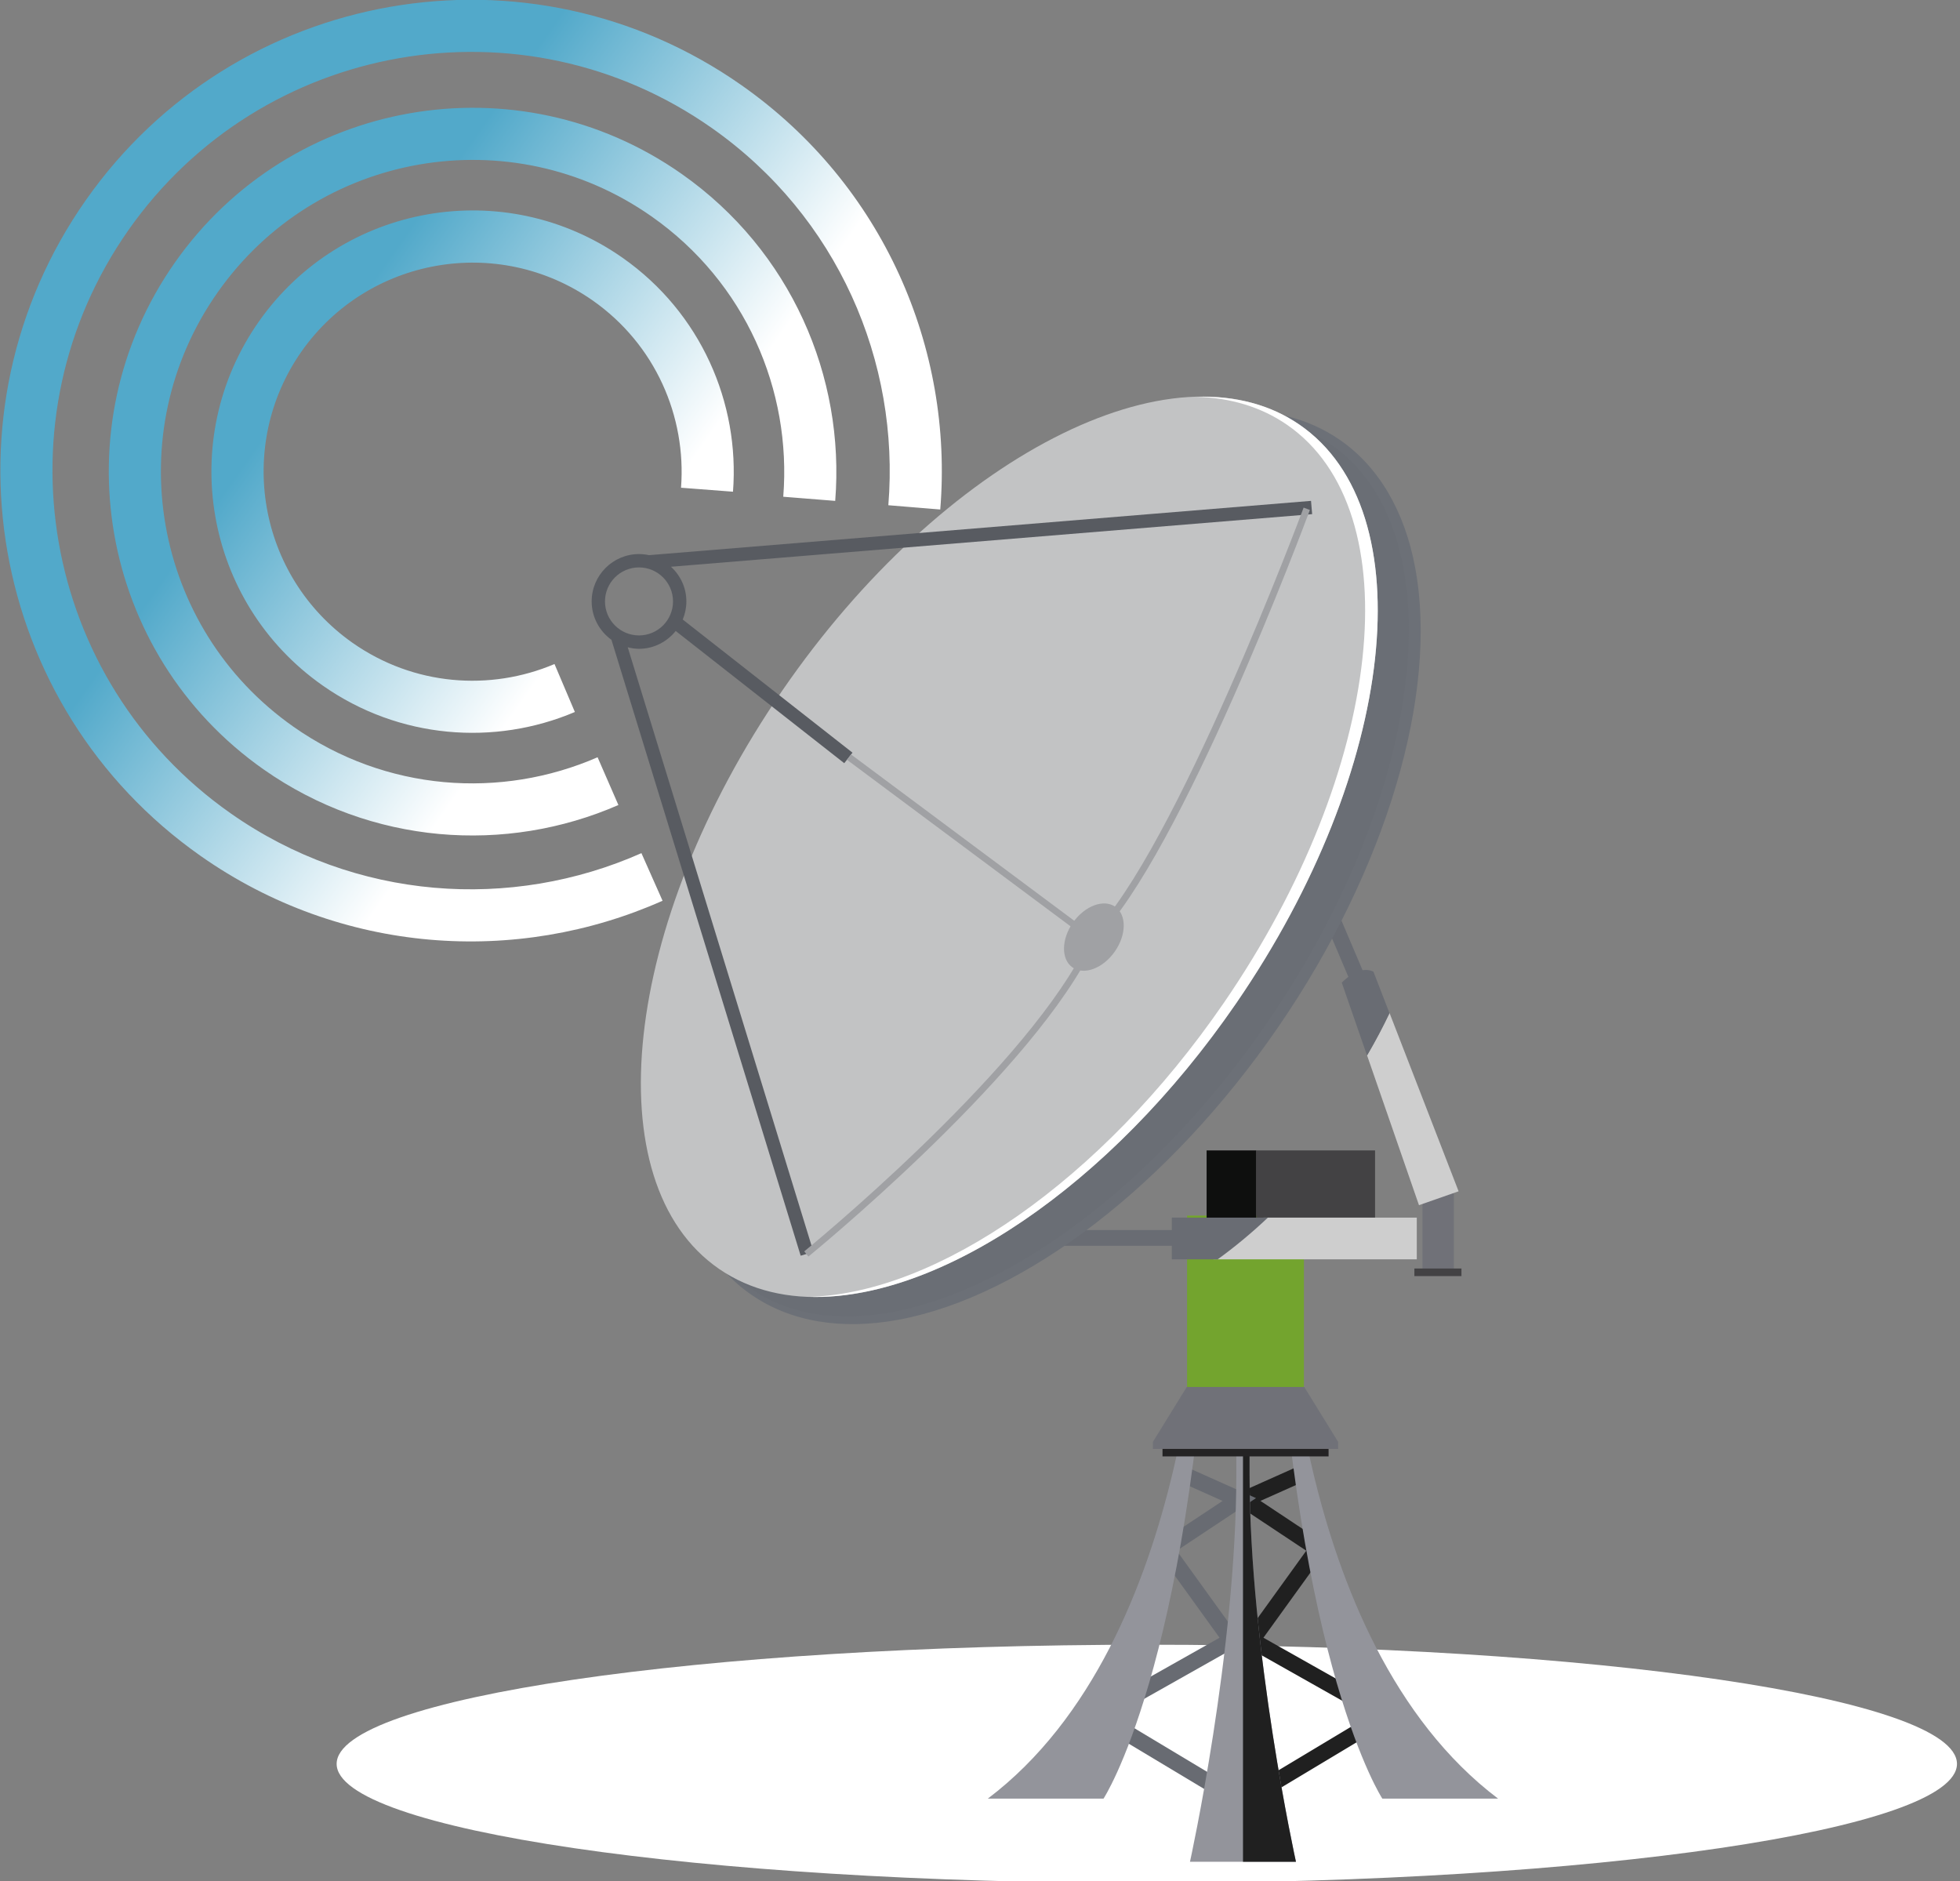 <?xml version="1.0" encoding="UTF-8" standalone="no"?>
<!-- Created with Inkscape (http://www.inkscape.org/) -->

<svg
   xmlns:dc="http://purl.org/dc/elements/1.1/"
   xmlns:cc="http://creativecommons.org/ns#"
   xmlns:rdf="http://www.w3.org/1999/02/22-rdf-syntax-ns#"
   xmlns:svg="http://www.w3.org/2000/svg"
   xmlns="http://www.w3.org/2000/svg"
   xmlns:xlink="http://www.w3.org/1999/xlink"
   xmlns:sodipodi="http://sodipodi.sourceforge.net/DTD/sodipodi-0.dtd"
   xmlns:inkscape="http://www.inkscape.org/namespaces/inkscape"
   width="1318.201"
   height="1265.207"
   id="svg9552"
   version="1.1"
   inkscape:version="0.48.3.1 r9886"
   sodipodi:docname="satellite_dish_tower.svg">
  <rect width="100%" height="100%" fill="#808080" stroke="none"/>
  <defs
     id="defs9554">
    <clipPath
       clipPathUnits="userSpaceOnUse"
       id="clipPath4734">
      <path
         inkscape:connector-curvature="0"
         d="M 0,3818.73 0,0 l 5329.69,0 0,3818.73 -5329.69,0 z"
         id="path4736" />
    </clipPath>
    <clipPath
       clipPathUnits="userSpaceOnUse"
       id="clipPath4718">
      <path
         inkscape:connector-curvature="0"
         d="m 4779.95,3423.24 c -104.51,-152.08 -255.58,-229.79 -337.38,-173.57 -81.83,56.21 -63.42,225.1 41.1,377.21 104.53,152.06 255.57,229.78 337.37,173.55 81.83,-56.23 63.43,-225.1 -41.09,-377.19 l 0,0 z"
         id="path4720" />
    </clipPath>
    <radialGradient
       fx="0"
       fy="0"
       cx="0"
       cy="0"
       r="1"
       gradientUnits="userSpaceOnUse"
       gradientTransform="matrix(26.791,0,0,-26.791,463.181,352.506)"
       spreadMethod="pad"
       id="radialGradient4722">
      <stop
         style="stop-opacity:1;stop-color:#ffffff"
         offset="0"
         id="stop4724" />
      <stop
         style="stop-opacity:1;stop-color:#c2c3c4"
         offset="1"
         id="stop4726" />
    </radialGradient>
    <clipPath
       clipPathUnits="userSpaceOnUse"
       id="clipPath4700">
      <path
         inkscape:connector-curvature="0"
         d="m 4800.21,3410.61 c -104.5,-152.11 -255.57,-229.82 -337.41,-173.59 -81.81,56.22 -63.41,225.12 41.13,377.19 104.5,152.08 255.54,229.79 337.36,173.56 81.84,-56.2 63.42,-225.07 -41.08,-377.16 l 0,0 z"
         id="path4702" />
    </clipPath>
    <linearGradient
       x1="0"
       y1="0"
       x2="1"
       y2="0"
       gradientUnits="userSpaceOnUse"
       gradientTransform="matrix(37.748,56.552,56.552,-37.748,446.489,323.197)"
       spreadMethod="pad"
       id="linearGradient4704">
      <stop
         style="stop-opacity:1;stop-color:#0e0f0e"
         offset="0"
         id="stop4706" />
      <stop
         style="stop-opacity:1;stop-color:#d7d6d6"
         offset="0.654"
         id="stop4708" />
      <stop
         style="stop-opacity:1;stop-color:#6a6e75"
         offset="1"
         id="stop4710" />
    </linearGradient>
    <clipPath
       clipPathUnits="userSpaceOnUse"
       id="clipPath4690">
      <path
         inkscape:connector-curvature="0"
         d="M 0,3818.73 0,0 l 5329.69,0 0,3818.73 -5329.69,0 z"
         id="path4692" />
    </clipPath>
    <clipPath
       clipPathUnits="userSpaceOnUse"
       id="clipPath4674">
      <path
         inkscape:connector-curvature="0"
         d="m 4664.57,3267.16 0,7.9 76.56,0 0,-10.25 -76.56,0 0,2.35 z"
         id="path4676" />
    </clipPath>
    <linearGradient
       x1="0"
       y1="0"
       x2="1"
       y2="0"
       gradientUnits="userSpaceOnUse"
       gradientTransform="matrix(0,-0.426,-0.426,0,470.285,327.285)"
       spreadMethod="pad"
       id="linearGradient4678">
      <stop
         style="stop-opacity:1;stop-color:#696c73"
         offset="0"
         id="stop4680" />
      <stop
         style="stop-opacity:1;stop-color:#1c1b1c"
         offset="1"
         id="stop4682" />
    </linearGradient>
    <clipPath
       clipPathUnits="userSpaceOnUse"
       id="clipPath4658">
      <path
         inkscape:connector-curvature="0"
         d="m 4737.8,3261.86 0,2.95 0,10.25 0,8.11 62.68,0 c -10.74,-10.14 -21.7,-19.21 -32.72,-27.18 l -29.96,0 0,5.87 z"
         id="path4660" />
    </clipPath>
    <linearGradient
       x1="0"
       y1="0"
       x2="1"
       y2="0"
       gradientUnits="userSpaceOnUse"
       gradientTransform="matrix(0,-1.132,-1.132,0,476.914,327.731)"
       spreadMethod="pad"
       id="linearGradient4662">
      <stop
         style="stop-opacity:1;stop-color:#696c73"
         offset="0"
         id="stop4664" />
      <stop
         style="stop-opacity:1;stop-color:#1c1b1c"
         offset="1"
         id="stop4666" />
    </linearGradient>
    <clipPath
       clipPathUnits="userSpaceOnUse"
       id="clipPath4642">
      <path
         inkscape:connector-curvature="0"
         d="m 4849.13,3436.89 c 1.4,1.4 2.27,2.04 3.51,3.05 l -0.02,0 c 3.9,3.04 7.27,4.28 9.92,4.67 4.34,0.59 6.82,-1.05 6.82,-1.05 l 10.47,-27.05 c -4.43,-9.22 -9.29,-18.43 -14.65,-27.63 l -16.5,47.57 0.45,0.44 z"
         id="path4644" />
    </clipPath>
    <linearGradient
       x1="0"
       y1="0"
       x2="1"
       y2="0"
       gradientUnits="userSpaceOnUse"
       gradientTransform="matrix(-1.654,-0.522,-0.522,1.654,487.971,342.185)"
       spreadMethod="pad"
       id="linearGradient4646">
      <stop
         style="stop-opacity:1;stop-color:#696c73"
         offset="0"
         id="stop4648" />
      <stop
         style="stop-opacity:1;stop-color:#212122"
         offset="1"
         id="stop4650" />
    </linearGradient>
    <clipPath
       clipPathUnits="userSpaceOnUse"
       id="clipPath4626">
      <path
         inkscape:connector-curvature="0"
         d="m 4832.07,3494.2 7.7,3.26 22.78,-53.61 c 0,0.02 0.01,0.02 0.01,0.02 l 0.01,-0.02 c -2.53,-0.49 -5.63,-1.78 -9.19,-4.52 l -23.01,54.15 1.7,0.72 z"
         id="path4628" />
    </clipPath>
    <linearGradient
       x1="0"
       y1="0"
       x2="1"
       y2="0"
       gradientUnits="userSpaceOnUse"
       gradientTransform="matrix(-0.392,-0.166,-0.166,0.392,484.924,346.953)"
       spreadMethod="pad"
       id="linearGradient4630">
      <stop
         style="stop-opacity:1;stop-color:#696c73"
         offset="0"
         id="stop4632" />
      <stop
         style="stop-opacity:1;stop-color:#212122"
         offset="1"
         id="stop4634" />
    </linearGradient>
    <clipPath
       clipPathUnits="userSpaceOnUse"
       id="clipPath4610">
      <path
         inkscape:connector-curvature="0"
         d="m 4768.08,3258.3 c 11.02,7.99 18.8,14.73 29.55,24.87 l 99.99,0 0,-27.18 -132.71,0 3.17,2.31 z"
         id="path4612" />
    </clipPath>
    <linearGradient
       x1="0"
       y1="0"
       x2="1"
       y2="0"
       gradientUnits="userSpaceOnUse"
       gradientTransform="matrix(0,-1.132,-1.132,0,483.127,327.731)"
       spreadMethod="pad"
       id="linearGradient4614">
      <stop
         style="stop-opacity:1;stop-color:#cecece"
         offset="0"
         id="stop4616" />
      <stop
         style="stop-opacity:1;stop-color:#707178"
         offset="1"
         id="stop4618" />
    </linearGradient>
    <clipPath
       clipPathUnits="userSpaceOnUse"
       id="clipPath4600">
      <path
         inkscape:connector-curvature="0"
         d="M 0,3818.73 0,0 l 5329.69,0 0,3818.73 -5329.69,0 z"
         id="path4602" />
    </clipPath>
    <clipPath
       clipPathUnits="userSpaceOnUse"
       id="clipPath4584">
      <path
         inkscape:connector-curvature="0"
         d="m 4866.61,3391.58 c 5.35,9.19 8.79,15.89 13.22,25.12 l 45.07,-116.35 -25.85,-9.04 -33.89,97.78 1.45,2.49 z"
         id="path4586" />
    </clipPath>
    <linearGradient
       x1="0"
       y1="0"
       x2="1"
       y2="0"
       gradientUnits="userSpaceOnUse"
       gradientTransform="matrix(-1.581,-0.499,-0.499,1.581,490.037,335.746)"
       spreadMethod="pad"
       id="linearGradient4588">
      <stop
         style="stop-opacity:1;stop-color:#cecece"
         offset="0"
         id="stop4590" />
      <stop
         style="stop-opacity:1;stop-color:#707178"
         offset="1"
         id="stop4592" />
    </linearGradient>
    <clipPath
       clipPathUnits="userSpaceOnUse"
       id="clipPath4568">
      <path
         inkscape:connector-curvature="0"
         d="m 4921.81,3249.64 -20.47,0 0,49.41 20.47,0 0,-49.41 0,0 z"
         id="path4570" />
    </clipPath>
    <linearGradient
       x1="0"
       y1="0"
       x2="1"
       y2="0"
       gradientUnits="userSpaceOnUse"
       gradientTransform="matrix(1.306,0,0,-1.306,490.541,327.435)"
       spreadMethod="pad"
       id="linearGradient4572">
      <stop
         style="stop-opacity:1;stop-color:#cecece"
         offset="0"
         id="stop4574" />
      <stop
         style="stop-opacity:1;stop-color:#707178"
         offset="1"
         id="stop4576" />
    </linearGradient>
    <clipPath
       clipPathUnits="userSpaceOnUse"
       id="clipPath4556">
      <path
         inkscape:connector-curvature="0"
         d="M 0,3818.73 0,0 l 5329.69,0 0,3818.73 -5329.69,0 z"
         id="path4558" />
    </clipPath>
    <clipPath
       clipPathUnits="userSpaceOnUse"
       id="clipPath4540">
      <path
         inkscape:connector-curvature="0"
         d="m 4824.22,3172.71 -76.64,0 -22.12,-35.82 0,-4.57 120.88,0 0,4.57 -22.12,35.82 0,0 z"
         id="path4542" />
    </clipPath>
    <linearGradient
       x1="0"
       y1="0"
       x2="1"
       y2="0"
       gradientUnits="userSpaceOnUse"
       gradientTransform="matrix(4.719,2.813,2.813,-4.719,476.371,313.269)"
       spreadMethod="pad"
       id="linearGradient4544">
      <stop
         style="stop-opacity:1;stop-color:#aeacad"
         offset="0"
         id="stop4546" />
      <stop
         style="stop-opacity:1;stop-color:#707178"
         offset="1"
         id="stop4548" />
    </linearGradient>
    <clipPath
       clipPathUnits="userSpaceOnUse"
       id="clipPath4524">
      <path
         inkscape:connector-curvature="0"
         d="m 4731.75,3129.7 0,3.31 108.33,0 0,-5.58 -108.33,0 0,2.27 z"
         id="path4526" />
    </clipPath>
    <linearGradient
       x1="0"
       y1="0"
       x2="1"
       y2="0"
       gradientUnits="userSpaceOnUse"
       gradientTransform="matrix(3.937,0,0,-3.937,478.593,313.022)"
       spreadMethod="pad"
       id="linearGradient4528">
      <stop
         style="stop-opacity:1;stop-color:#3b3c40"
         offset="0"
         id="stop4530" />
      <stop
         style="stop-opacity:1;stop-color:#242324"
         offset="1"
         id="stop4532" />
    </linearGradient>
    <clipPath
       clipPathUnits="userSpaceOnUse"
       id="clipPath4508">
      <path
         inkscape:connector-curvature="0"
         d="m 4824,3158.51 -76.23,0 0,126.01 76.23,0 0,-126.01 0,0 z"
         id="path4510" />
    </clipPath>
    <radialGradient
       fx="0"
       fy="0"
       cx="0"
       cy="0"
       r="1"
       gradientUnits="userSpaceOnUse"
       gradientTransform="matrix(7.187,0,0,-7.187,474.51,321.554)"
       spreadMethod="pad"
       id="radialGradient4512">
      <stop
         style="stop-opacity:1;stop-color:#cde155"
         offset="0"
         id="stop4514" />
      <stop
         style="stop-opacity:1;stop-color:#73a42e"
         offset="1"
         id="stop4516" />
    </radialGradient>
    <clipPath
       clipPathUnits="userSpaceOnUse"
       id="clipPath4498">
      <path
         inkscape:connector-curvature="0"
         d="M 0,3818.73 0,0 l 5329.69,0 0,3818.73 -5329.69,0 z"
         id="path4500" />
    </clipPath>
    <clipPath
       clipPathUnits="userSpaceOnUse"
       id="clipPath4480">
      <path
         inkscape:connector-curvature="0"
         d="m 4788.54,3115.54 0,147.91 -8.64,0 0,-147.91 c 0,-115.42 -30.23,-252.5 -30.23,-252.5 l 69.12,0 c 0,0 -30.25,137.08 -30.25,252.5 z"
         id="path4482" />
    </clipPath>
    <linearGradient
       x1="0"
       y1="0"
       x2="1"
       y2="0"
       gradientUnits="userSpaceOnUse"
       gradientTransform="matrix(2.471,16.153,16.153,-2.471,476.828,286.019)"
       spreadMethod="pad"
       id="linearGradient4484">
      <stop
         style="stop-opacity:1;stop-color:#46464e"
         offset="0"
         id="stop4486" />
      <stop
         style="stop-opacity:1;stop-color:#f7f6fb"
         offset="0.692"
         id="stop4488" />
      <stop
         style="stop-opacity:1;stop-color:#93949b"
         offset="1"
         id="stop4490" />
    </linearGradient>
    <clipPath
       clipPathUnits="userSpaceOnUse"
       id="clipPath4464">
      <path
         inkscape:connector-curvature="0"
         d="m 4811.51,3254.82 c 0,0 2.15,-247.05 139.15,-350.61 l -75.51,0 c 0,0 -56.08,85.22 -70.12,349.54 l 6.48,1.07 z"
         id="path4466" />
    </clipPath>
    <linearGradient
       x1="0"
       y1="0"
       x2="1"
       y2="0"
       gradientUnits="userSpaceOnUse"
       gradientTransform="matrix(-5.585,15.428,15.428,5.585,490.471,292.177)"
       spreadMethod="pad"
       id="linearGradient4468">
      <stop
         style="stop-opacity:1;stop-color:#46464e"
         offset="0"
         id="stop4470" />
      <stop
         style="stop-opacity:1;stop-color:#93949b"
         offset="1"
         id="stop4472" />
    </linearGradient>
    <clipPath
       clipPathUnits="userSpaceOnUse"
       id="clipPath4446">
      <path
         inkscape:connector-curvature="0"
         d="m 4756.94,3254.82 c 0,0 -2.16,-247.05 -139.16,-350.61 l 75.49,0 c 0,0 56.11,85.22 70.16,349.54 l -6.49,1.07 z"
         id="path4448" />
    </clipPath>
    <linearGradient
       x1="0"
       y1="0"
       x2="1"
       y2="0"
       gradientUnits="userSpaceOnUse"
       gradientTransform="matrix(7.023,13.939,13.939,-7.023,464.247,291.506)"
       spreadMethod="pad"
       id="linearGradient4450">
      <stop
         style="stop-opacity:1;stop-color:#46464e"
         offset="0"
         id="stop4452" />
      <stop
         style="stop-opacity:1;stop-color:#d1d1d4"
         offset="0.692"
         id="stop4454" />
      <stop
         style="stop-opacity:1;stop-color:#93949b"
         offset="1"
         id="stop4456" />
    </linearGradient>
    <clipPath
       clipPathUnits="userSpaceOnUse"
       id="clipPath4434">
      <path
         inkscape:connector-curvature="0"
         d="M 0,3818.73 0,0 l 5329.69,0 0,3818.73 -5329.69,0 z"
         id="path4436" />
    </clipPath>
    <clipPath
       clipPathUnits="userSpaceOnUse"
       id="clipPath66">
      <path
         inkscape:connector-curvature="0"
         d="m 5250,2926.88 c 0,-42.93 -236.61,-77.72 -528.49,-77.72 -291.88,0 -528.5,34.79 -528.5,77.72 0,42.92 236.62,77.73 528.5,77.73 291.88,0 528.49,-34.81 528.49,-77.73 z"
         id="path68" />
    </clipPath>
    <radialGradient
       fx="0"
       fy="0"
       cx="0"
       cy="0"
       r="1"
       gradientUnits="userSpaceOnUse"
       gradientTransform="matrix(52.842,0,0,-7.773,472.15,292.688)"
       spreadMethod="pad"
       id="radialGradient70">
      <stop
         style="stop-opacity:1;stop-color:#e0dfde"
         offset="0"
         id="stop72" />
      <stop
         style="stop-opacity:1;stop-color:#ffffff"
         offset="1"
         id="stop74" />
    </radialGradient>
    <radialGradient
       r="1"
       fy="0"
       fx="0"
       cy="0"
       cx="0"
       spreadMethod="pad"
       gradientTransform="matrix(52.842,0,0,-7.773,472.15,292.688)"
       gradientUnits="userSpaceOnUse"
       id="radialGradient9550"
       xlink:href="#radialGradient70"
       inkscape:collect="always" />
    <clipPath
       clipPathUnits="userSpaceOnUse"
       id="clipPath16">
      <path
         inkscape:connector-curvature="0"
         d="m 58.028,487.62 c -5.325,-5.325 -7.138,-12.839 -5.437,-19.648 l 0,0 2.22,0.554 c -1.51,6.063 0.097,12.737 4.837,17.476 l 0,0 c 3.594,3.593 8.294,5.385 13.004,5.386 l 0,0 c 4.711,-10e-4 9.411,-1.793 13.006,-5.386 l 0,0 c 3.592,-3.594 5.385,-8.294 5.386,-13.005 l 0,0 c -0.002,-4.712 -1.793,-9.411 -5.386,-13.005 l 0,0 c -4.788,-4.788 -11.552,-6.379 -17.664,-4.786 l 0,0 -0.578,-2.214 c 6.865,-1.791 14.478,0 19.86,5.382 l 0,0 c 8.076,8.076 8.075,21.169 0,29.246 l 0,0 c -4.039,4.038 -9.331,6.057 -14.624,6.057 l 0,0 c -5.292,0 -10.585,-2.019 -14.624,-6.057 m 3.269,-3.378 c -4.09,-4.089 -5.501,-9.849 -4.229,-15.084 l 0,0 2.224,0.539 c -1.088,4.493 0.116,9.42 3.623,12.927 l 0,0 c 2.676,2.675 6.174,4.009 9.683,4.01 l 0,0 c 3.507,-0.001 7.004,-1.335 9.681,-4.011 l 0,0 c 2.677,-2.676 4.009,-6.174 4.011,-9.681 l 0,0 c -0.002,-3.509 -1.335,-7.007 -4.01,-9.682 l 0,0 c -3.557,-3.558 -8.578,-4.744 -13.122,-3.571 l 0,0 -0.573,-2.217 0.001,0 c 5.294,-1.369 11.162,0.02 15.312,4.17 l 0,0 c 6.241,6.241 6.241,16.359 0,22.6 l 0,0 c -3.121,3.121 -7.211,4.681 -11.301,4.681 l 0,0 c -4.089,0 -8.179,-1.56 -11.3,-4.681 m 3.187,-3.187 c -2.907,-2.908 -3.927,-6.992 -3.061,-10.718 l 0,0 2.229,0.518 c -0.692,2.99 0.121,6.252 2.45,8.581 l 0,0 c 3.594,3.581 9.396,3.581 12.99,0 l 0,0 c 3.58,-3.592 3.58,-9.396 0,-12.989 l 0,0 c -2.378,-2.379 -5.729,-3.176 -8.77,-2.403 l 0,0 -0.566,-2.218 c 3.79,-0.968 7.985,0.034 10.954,3.002 l 0,0 c 4.48,4.482 4.479,11.745 0,16.227 l 0,0 c -2.241,2.24 -5.177,3.36 -8.113,3.36 l 0,0 c -2.936,0 -5.872,-1.12 -8.113,-3.36"
         id="path18" />
    </clipPath>
    <linearGradient
       x1="0"
       y1="0"
       x2="1"
       y2="0"
       gradientUnits="userSpaceOnUse"
       gradientTransform="matrix(-11.336,-11.336,-11.336,11.336,78.544,478.889)"
       spreadMethod="pad"
       id="linearGradient24">
      <stop
         style="stop-opacity:1;stop-color:#52a9ca"
         offset="0"
         id="stop26" />
      <stop
         style="stop-opacity:1;stop-color:#ffffff"
         offset="1"
         id="stop28" />
    </linearGradient>
  </defs>
  <sodipodi:namedview
     id="base"
     pagecolor="#ffffff"
     bordercolor="#666666"
     borderopacity="1.0"
     inkscape:pageopacity="0.0"
     inkscape:pageshadow="2"
     inkscape:zoom="0.35"
     inkscape:cx="463.38188"
     inkscape:cy="386.31234"
     inkscape:document-units="px"
     inkscape:current-layer="layer1"
     showgrid="false"
     fit-margin-top="0"
     fit-margin-left="0"
     fit-margin-right="0"
     fit-margin-bottom="0"
     inkscape:window-width="1024"
     inkscape:window-height="576"
     inkscape:window-x="0"
     inkscape:window-y="24"
     inkscape:window-maximized="1" />
  <g
     inkscape:label="Layer 1"
     inkscape:groupmode="layer"
     id="layer1"
     transform="translate(-25.904,689.389)">
    <g
       id="g64"
       clip-path="url(#clipPath66)"
       transform="matrix(1.031,0,0,-1.031,-4070.682,3514.407)">
      <path
         d="m 5250,2926.88 c 0,-42.93 -236.61,-77.72 -528.49,-77.72 -291.88,0 -528.5,34.79 -528.5,77.72 0,42.92 236.62,77.73 528.5,77.73 291.88,0 528.49,-34.81 528.49,-77.73"
         style="fill:url(#radialGradient9550);fill-opacity:1;fill-rule:nonzero;stroke:none"
         id="path76"
         inkscape:connector-curvature="0" />
    </g>
    <g
       id="g4432"
       clip-path="url(#clipPath4434)"
       transform="matrix(1.031,0,0,-1.031,-4070.682,3514.407)">
      <path
         d="m 4790.98,2912.84 75.54,45.32 -84.39,47.61 43.4,60.15 -51.69,34.31 45.05,20.13 4.31,-9.63 -27.57,-12.31 44.87,-29.78 -42.92,-59.48 89.95,-50.71 -91.12,-54.66 0,-0.01 -5.43,9.06 0,0"
         style="fill:#202020;fill-opacity:1;fill-rule:nonzero;stroke:none"
         id="path4438"
         inkscape:connector-curvature="0" />
      <path
         d="m 4679.04,2958.45 89.93,50.71 -42.9,59.48 44.86,29.76 -27.56,12.33 4.3,9.63 45.08,-20.13 -51.71,-34.31 43.39,-60.16 -84.39,-47.6 75.55,-45.31 0,0 -5.44,-9.06 -91.11,54.66 0,0"
         style="fill:#686b72;fill-opacity:1;fill-rule:nonzero;stroke:none"
         id="path4440"
         inkscape:connector-curvature="0" />
    </g>
    <g
       id="g4444"
       clip-path="url(#clipPath4446)"
       transform="matrix(1.031,0,0,-1.031,-4070.682,3514.407)">
      <path
         d="m 4756.94,3254.82 c 0,0 -2.16,-247.05 -139.16,-350.61 l 75.49,0 c 0,0 56.11,85.22 70.16,349.54 l -6.49,1.07"
         style="fill:url(#linearGradient4450);fill-opacity:1;fill-rule:nonzero;stroke:none"
         id="path4458"
         inkscape:connector-curvature="0" />
    </g>
    <g
       id="g4462"
       clip-path="url(#clipPath4464)"
       transform="matrix(1.031,0,0,-1.031,-4070.682,3514.407)">
      <path
         d="m 4811.51,3254.82 c 0,0 2.15,-247.05 139.15,-350.61 l -75.51,0 c 0,0 -56.08,85.22 -70.12,349.54 l 6.48,1.07"
         style="fill:url(#linearGradient4468);fill-opacity:1;fill-rule:nonzero;stroke:none"
         id="path4474"
         inkscape:connector-curvature="0" />
    </g>
    <g
       id="g4478"
       clip-path="url(#clipPath4480)"
       transform="matrix(1.031,0,0,-1.031,-4070.682,3514.407)">
      <path
         d="m 4788.54,3115.54 0,147.91 -8.64,0 0,-147.91 c 0,-115.42 -30.23,-252.5 -30.23,-252.5 l 69.12,0 c 0,0 -30.25,137.08 -30.25,252.5"
         style="fill:url(#linearGradient4484);fill-opacity:1;fill-rule:nonzero;stroke:none"
         id="path4492"
         inkscape:connector-curvature="0" />
    </g>
    <g
       id="g4496"
       clip-path="url(#clipPath4498)"
       transform="matrix(1.031,0,0,-1.031,-4070.682,3514.407)">
      <path
         d="m 4818.79,2863.04 c 0,0 -30.25,137.08 -30.25,252.5 l 0,147.91 -4.29,0 0,-400.41 34.54,0"
         style="fill:#202020;fill-opacity:1;fill-rule:nonzero;stroke:none"
         id="path4502"
         inkscape:connector-curvature="0" />
    </g>
    <g
       id="g4506"
       clip-path="url(#clipPath4508)"
       transform="matrix(1.031,0,0,-1.031,-4070.682,3514.407)">
      <path
         d="m 4824,3158.51 -76.23,0 0,126.01 76.23,0 0,-126.01"
         style="fill:url(#radialGradient4512);fill-opacity:1;fill-rule:nonzero;stroke:none"
         id="path4518"
         inkscape:connector-curvature="0" />
    </g>
    <g
       id="g4522"
       clip-path="url(#clipPath4524)"
       transform="matrix(1.031,0,0,-1.031,-4070.682,3514.407)">
      <path
         d="m 4731.75,3129.7 0,3.31 108.33,0 0,-5.58 -108.33,0 0,2.27"
         style="fill:url(#linearGradient4528);fill-opacity:1;fill-rule:nonzero;stroke:none"
         id="path4534"
         inkscape:connector-curvature="0" />
    </g>
    <g
       id="g4538"
       clip-path="url(#clipPath4540)"
       transform="matrix(1.031,0,0,-1.031,-4070.682,3514.407)">
      <path
         d="m 4824.22,3172.71 -76.64,0 -22.12,-35.82 0,-4.57 120.88,0 0,4.57 -22.12,35.82 0,0"
         style="fill:url(#linearGradient4544);fill-opacity:1;fill-rule:nonzero;stroke:none"
         id="path4550"
         inkscape:connector-curvature="0" />
    </g>
    <g
       id="g4554"
       clip-path="url(#clipPath4556)"
       transform="matrix(1.031,0,0,-1.031,-4070.682,3514.407)">
      <path
         d="m 4760.52,3280.76 32.48,0 0,46.254 -32.48,0 0,-46.254 z"
         style="fill:#0e0f0e;fill-opacity:1;fill-rule:nonzero;stroke:none"
         id="path4560"
         inkscape:connector-curvature="0" />
      <path
         d="m 4793,3281.2 77.398,0 0,45.816 -77.398,0 0,-45.816 z"
         style="fill:#434244;fill-opacity:1;fill-rule:nonzero;stroke:none"
         id="path4562"
         inkscape:connector-curvature="0" />
    </g>
    <g
       id="g4566"
       clip-path="url(#clipPath4568)"
       transform="matrix(1.031,0,0,-1.031,-4070.682,3514.407)">
      <path
         d="m 4921.81,3249.64 -20.47,0 0,49.41 20.47,0 0,-49.41"
         style="fill:url(#linearGradient4572);fill-opacity:1;fill-rule:nonzero;stroke:none"
         id="path4578"
         inkscape:connector-curvature="0" />
    </g>
    <g
       id="g4582"
       clip-path="url(#clipPath4584)"
       transform="matrix(1.031,0,0,-1.031,-4070.682,3514.407)">
      <path
         d="m 4866.61,3391.58 c 5.35,9.19 8.79,15.89 13.22,25.12 l 45.07,-116.35 -25.85,-9.04 -33.89,97.78 1.45,2.49"
         style="fill:url(#linearGradient4588);fill-opacity:1;fill-rule:nonzero;stroke:none"
         id="path4594"
         inkscape:connector-curvature="0" />
    </g>
    <g
       id="g4598"
       clip-path="url(#clipPath4600)"
       transform="matrix(1.031,0,0,-1.031,-4070.682,3514.407)">
      <path
         d="m 4926.76,3245.05 -30.71,0 0,4.95 30.71,0 0,-4.95"
         style="fill:#434244;fill-opacity:1;fill-rule:nonzero;stroke:none"
         id="path4604"
         inkscape:connector-curvature="0" />
    </g>
    <g
       id="g4608"
       clip-path="url(#clipPath4610)"
       transform="matrix(1.031,0,0,-1.031,-4070.682,3514.407)">
      <path
         d="m 4768.08,3258.3 c 11.02,7.99 18.8,14.73 29.55,24.87 l 99.99,0 0,-27.18 -132.71,0 3.17,2.31"
         style="fill:url(#linearGradient4614);fill-opacity:1;fill-rule:nonzero;stroke:none"
         id="path4620"
         inkscape:connector-curvature="0" />
    </g>
    <g
       id="g4624"
       clip-path="url(#clipPath4626)"
       transform="matrix(1.031,0,0,-1.031,-4070.682,3514.407)">
      <path
         d="m 4832.07,3494.2 7.7,3.26 22.78,-53.61 c 0,0.02 0.01,0.02 0.01,0.02 l 0.01,-0.02 c -2.53,-0.49 -5.63,-1.78 -9.19,-4.52 l -23.01,54.15 1.7,0.72"
         style="fill:url(#linearGradient4630);fill-opacity:1;fill-rule:nonzero;stroke:none"
         id="path4636"
         inkscape:connector-curvature="0" />
    </g>
    <g
       id="g4640"
       clip-path="url(#clipPath4642)"
       transform="matrix(1.031,0,0,-1.031,-4070.682,3514.407)">
      <path
         d="m 4849.13,3436.89 c 1.4,1.4 2.27,2.04 3.51,3.05 l -0.02,0 c 3.9,3.04 7.27,4.28 9.92,4.67 4.34,0.59 6.82,-1.05 6.82,-1.05 l 10.47,-27.05 c -4.43,-9.22 -9.29,-18.43 -14.65,-27.63 l -16.5,47.57 0.45,0.44"
         style="fill:url(#linearGradient4646);fill-opacity:1;fill-rule:nonzero;stroke:none"
         id="path4652"
         inkscape:connector-curvature="0" />
    </g>
    <g
       id="g4656"
       clip-path="url(#clipPath4658)"
       transform="matrix(1.031,0,0,-1.031,-4070.682,3514.407)">
      <path
         d="m 4737.8,3261.86 0,21.31 62.68,0 c -10.74,-10.14 -21.7,-19.21 -32.72,-27.18 l -29.96,0 0,5.87"
         style="fill:url(#linearGradient4662);fill-opacity:1;fill-rule:nonzero;stroke:none"
         id="path4668"
         inkscape:connector-curvature="0" />
    </g>
    <g
       id="g4672"
       clip-path="url(#clipPath4674)"
       transform="matrix(1.031,0,0,-1.031,-4070.682,3514.407)">
      <path
         d="m 4664.57,3267.16 0,7.9 76.56,0 0,-10.25 -76.56,0 0,2.35"
         style="fill:url(#linearGradient4678);fill-opacity:1;fill-rule:nonzero;stroke:none"
         id="path4684"
         inkscape:connector-curvature="0" />
    </g>
    <g
       id="g4688"
       clip-path="url(#clipPath4690)"
       transform="matrix(1.031,0,0,-1.031,-4070.682,3514.407)">
      <path
         d="m 4468.7,3239.9 c -23.5,16.14 -39.34,43.15 -45.82,78.09 -14.86,80.13 18.87,192.45 88.02,293.06 103,149.87 251.63,227.21 331.34,172.45 23.46,-16.13 39.32,-43.14 45.8,-78.07 14.86,-80.14 -18.88,-192.43 -88.02,-293.07 -69.14,-100.63 -161.9,-172.36 -242.03,-187.23 -34.94,-6.46 -65.83,-1.34 -89.29,14.77 l 0,0 z m 35.01,376.09 c -70.39,-102.46 -104.66,-217.26 -89.38,-299.59 6.91,-37.28 23.98,-66.17 49.43,-83.67 25.41,-17.47 58.53,-23.05 95.81,-16.15 82.31,15.27 177.22,88.4 247.62,190.85 70.4,102.45 104.67,217.27 89.4,299.59 -6.89,37.25 -24.01,66.17 -49.42,83.64 -83.67,57.49 -237.76,-20.85 -343.46,-174.67 l 0,0"
         style="fill:#6c7077;fill-opacity:1;fill-rule:nonzero;stroke:none"
         id="path4694"
         inkscape:connector-curvature="0" />
    </g>
    <g
       id="g4698"
       clip-path="url(#clipPath4700)"
       transform="matrix(1.031,0,0,-1.031,-4070.682,3514.407)">
      <path
         d="m 4800.21,3410.61 c -104.5,-152.11 -255.57,-229.82 -337.41,-173.59 -81.81,56.22 -63.41,225.12 41.13,377.19 104.5,152.08 255.54,229.79 337.36,173.56 81.84,-56.2 63.42,-225.07 -41.08,-377.16 l 0,0"
         style="fill:url(#linearGradient4704);fill-opacity:1;fill-rule:nonzero;stroke:none"
         id="path4712"
         inkscape:connector-curvature="0" />
    </g>
    <g
       id="g4716"
       clip-path="url(#clipPath4718)"
       transform="matrix(1.031,0,0,-1.031,-4070.682,3514.407)">
      <path
         d="m 4779.95,3423.24 c -104.51,-152.08 -255.58,-229.79 -337.38,-173.57 -81.83,56.21 -63.42,225.1 41.1,377.21 104.53,152.06 255.57,229.78 337.37,173.55 81.83,-56.23 63.43,-225.1 -41.09,-377.19 l 0,0"
         style="fill:url(#radialGradient4722);fill-opacity:1;fill-rule:nonzero;stroke:none"
         id="path4728"
         inkscape:connector-curvature="0" />
    </g>
    <g
       id="g4732"
       clip-path="url(#clipPath4734)"
       transform="matrix(1.031,0,0,-1.031,-4070.682,3514.407)">
      <path
         d="m 4821.04,3800.43 c -19.08,13.12 -41.97,18.86 -67.1,18.15 21.91,-0.65 41.9,-6.47 58.88,-18.15 81.83,-56.23 63.43,-225.1 -41.09,-377.19 -80.13,-116.6 -187.59,-189.4 -270.26,-191.72 83.65,-2.52 195.67,71.2 278.48,191.72 104.52,152.09 122.92,320.96 41.09,377.19"
         style="fill:#ffffff;fill-opacity:1;fill-rule:nonzero;stroke:none"
         id="path4738"
         inkscape:connector-curvature="0" />
      <path
         d="m 4390.25,3662.93 c -12.25,0 -22.19,9.95 -22.19,22.18 0,12.23 9.94,22.18 22.19,22.18 12.24,0 22.19,-9.95 22.19,-22.18 0,-12.23 -9.95,-22.18 -22.19,-22.18 l 0,0 z m 30.9,22.18 c 0,8.95 -3.9,16.96 -10.02,22.62 l 418.23,34.31 -0.73,8.66 -431.85,-35.41 c -2.12,0.45 -4.3,0.71 -6.53,0.71 -17.02,0 -30.88,-13.86 -30.88,-30.89 0,-10.32 5.13,-19.43 12.91,-25.04 l 123.43,-401.73 8.32,2.56 -121.13,394.3 c 2.36,-0.59 4.81,-1 7.35,-1 9.69,0 18.27,4.61 23.95,11.63 l 109.94,-86.24 5.38,6.86 -110.74,86.85 c 1.51,3.64 2.37,7.63 2.37,11.81 l 0,0"
         style="fill:#585b61;fill-opacity:1;fill-rule:nonzero;stroke:none"
         id="path4740"
         inkscape:connector-curvature="0" />
      <path
         d="m 4700.5,3456.56 c -7.73,-10.92 -20.06,-15.44 -27.54,-10.14 -7.48,5.31 -7.25,18.46 0.47,29.37 7.75,10.88 20.08,15.41 27.56,10.1 7.47,-5.3 7.25,-18.43 -0.49,-29.33 l 0,0"
         style="fill:#a0a1a4;fill-opacity:1;fill-rule:nonzero;stroke:none"
         id="path4742"
         inkscape:connector-curvature="0" />
      <path
         d="m 4685.43,3467.7 3.08,-3.08 c 55.45,55.46 135.98,271 139.37,280.15 l -4.08,1.52 c -0.82,-2.23 -83.57,-223.81 -138.37,-278.59 l 0,0"
         style="fill:#a0a1a4;fill-opacity:1;fill-rule:nonzero;stroke:none"
         id="path4744"
         inkscape:connector-curvature="0" />
      <path
         d="m 4498.04,3261.17 2.71,-3.38 c 1.4,1.11 138.91,113.35 182.84,196.35 l -3.84,2.04 c -43.53,-82.22 -180.35,-193.9 -181.71,-195.01 l 0,0"
         style="fill:#a0a1a4;fill-opacity:1;fill-rule:nonzero;stroke:none"
         id="path4746"
         inkscape:connector-curvature="0" />
      <path
         d="m 4525.94,3581.8 150.59,-112.16 2.59,3.49 -150.58,112.18 -2.6,-3.51 0,0"
         style="fill:#a0a1a4;fill-opacity:1;fill-rule:nonzero;stroke:none"
         id="path4748"
         inkscape:connector-curvature="0" />
    </g>
    <g
       transform="matrix(-2.64,-15.08,-15.08,2.64,7667.366,-526.017)"
       id="g12">
      <g
         id="g14"
         clip-path="url(#clipPath16)">
        <g
           id="g20">
          <g
             id="g22">
            <path
               inkscape:connector-curvature="0"
               d="m 58.028,487.62 c -5.325,-5.325 -7.138,-12.839 -5.437,-19.648 l 0,0 2.22,0.554 c -1.51,6.063 0.097,12.737 4.837,17.476 l 0,0 c 3.594,3.593 8.294,5.385 13.004,5.386 l 0,0 c 4.711,-10e-4 9.411,-1.793 13.006,-5.386 l 0,0 c 3.592,-3.594 5.385,-8.294 5.386,-13.005 l 0,0 c -0.002,-4.712 -1.793,-9.411 -5.386,-13.005 l 0,0 c -4.788,-4.788 -11.552,-6.379 -17.664,-4.786 l 0,0 -0.578,-2.214 c 6.865,-1.791 14.478,0 19.86,5.382 l 0,0 c 8.076,8.076 8.075,21.169 0,29.246 l 0,0 c -4.039,4.038 -9.331,6.057 -14.624,6.057 l 0,0 c -5.292,0 -10.585,-2.019 -14.624,-6.057 m 3.269,-3.378 c -4.09,-4.089 -5.501,-9.849 -4.229,-15.084 l 0,0 2.224,0.539 c -1.088,4.493 0.116,9.42 3.623,12.927 l 0,0 c 2.676,2.675 6.174,4.009 9.683,4.01 l 0,0 c 3.507,-0.001 7.004,-1.335 9.681,-4.011 l 0,0 c 2.677,-2.676 4.009,-6.174 4.011,-9.681 l 0,0 c -0.002,-3.509 -1.335,-7.007 -4.01,-9.682 l 0,0 c -3.557,-3.558 -8.578,-4.744 -13.122,-3.571 l 0,0 -0.573,-2.217 0.001,0 c 5.294,-1.369 11.162,0.02 15.312,4.17 l 0,0 c 6.241,6.241 6.241,16.359 0,22.6 l 0,0 c -3.121,3.121 -7.211,4.681 -11.301,4.681 l 0,0 c -4.089,0 -8.179,-1.56 -11.3,-4.681 m 3.187,-3.187 c -2.907,-2.908 -3.927,-6.992 -3.061,-10.718 l 0,0 2.229,0.518 c -0.692,2.99 0.121,6.252 2.45,8.581 l 0,0 c 3.594,3.581 9.396,3.581 12.99,0 l 0,0 c 3.58,-3.592 3.58,-9.396 0,-12.989 l 0,0 c -2.378,-2.379 -5.729,-3.176 -8.77,-2.403 l 0,0 -0.566,-2.218 c 3.79,-0.968 7.985,0.034 10.954,3.002 l 0,0 c 4.48,4.482 4.479,11.745 0,16.227 l 0,0 c -2.241,2.24 -5.177,3.36 -8.113,3.36 l 0,0 c -2.936,0 -5.872,-1.12 -8.113,-3.36"
               style="fill:url(#linearGradient24);stroke:none"
               id="path30" />
          </g>
        </g>
      </g>
    </g>
  </g>
</svg>
